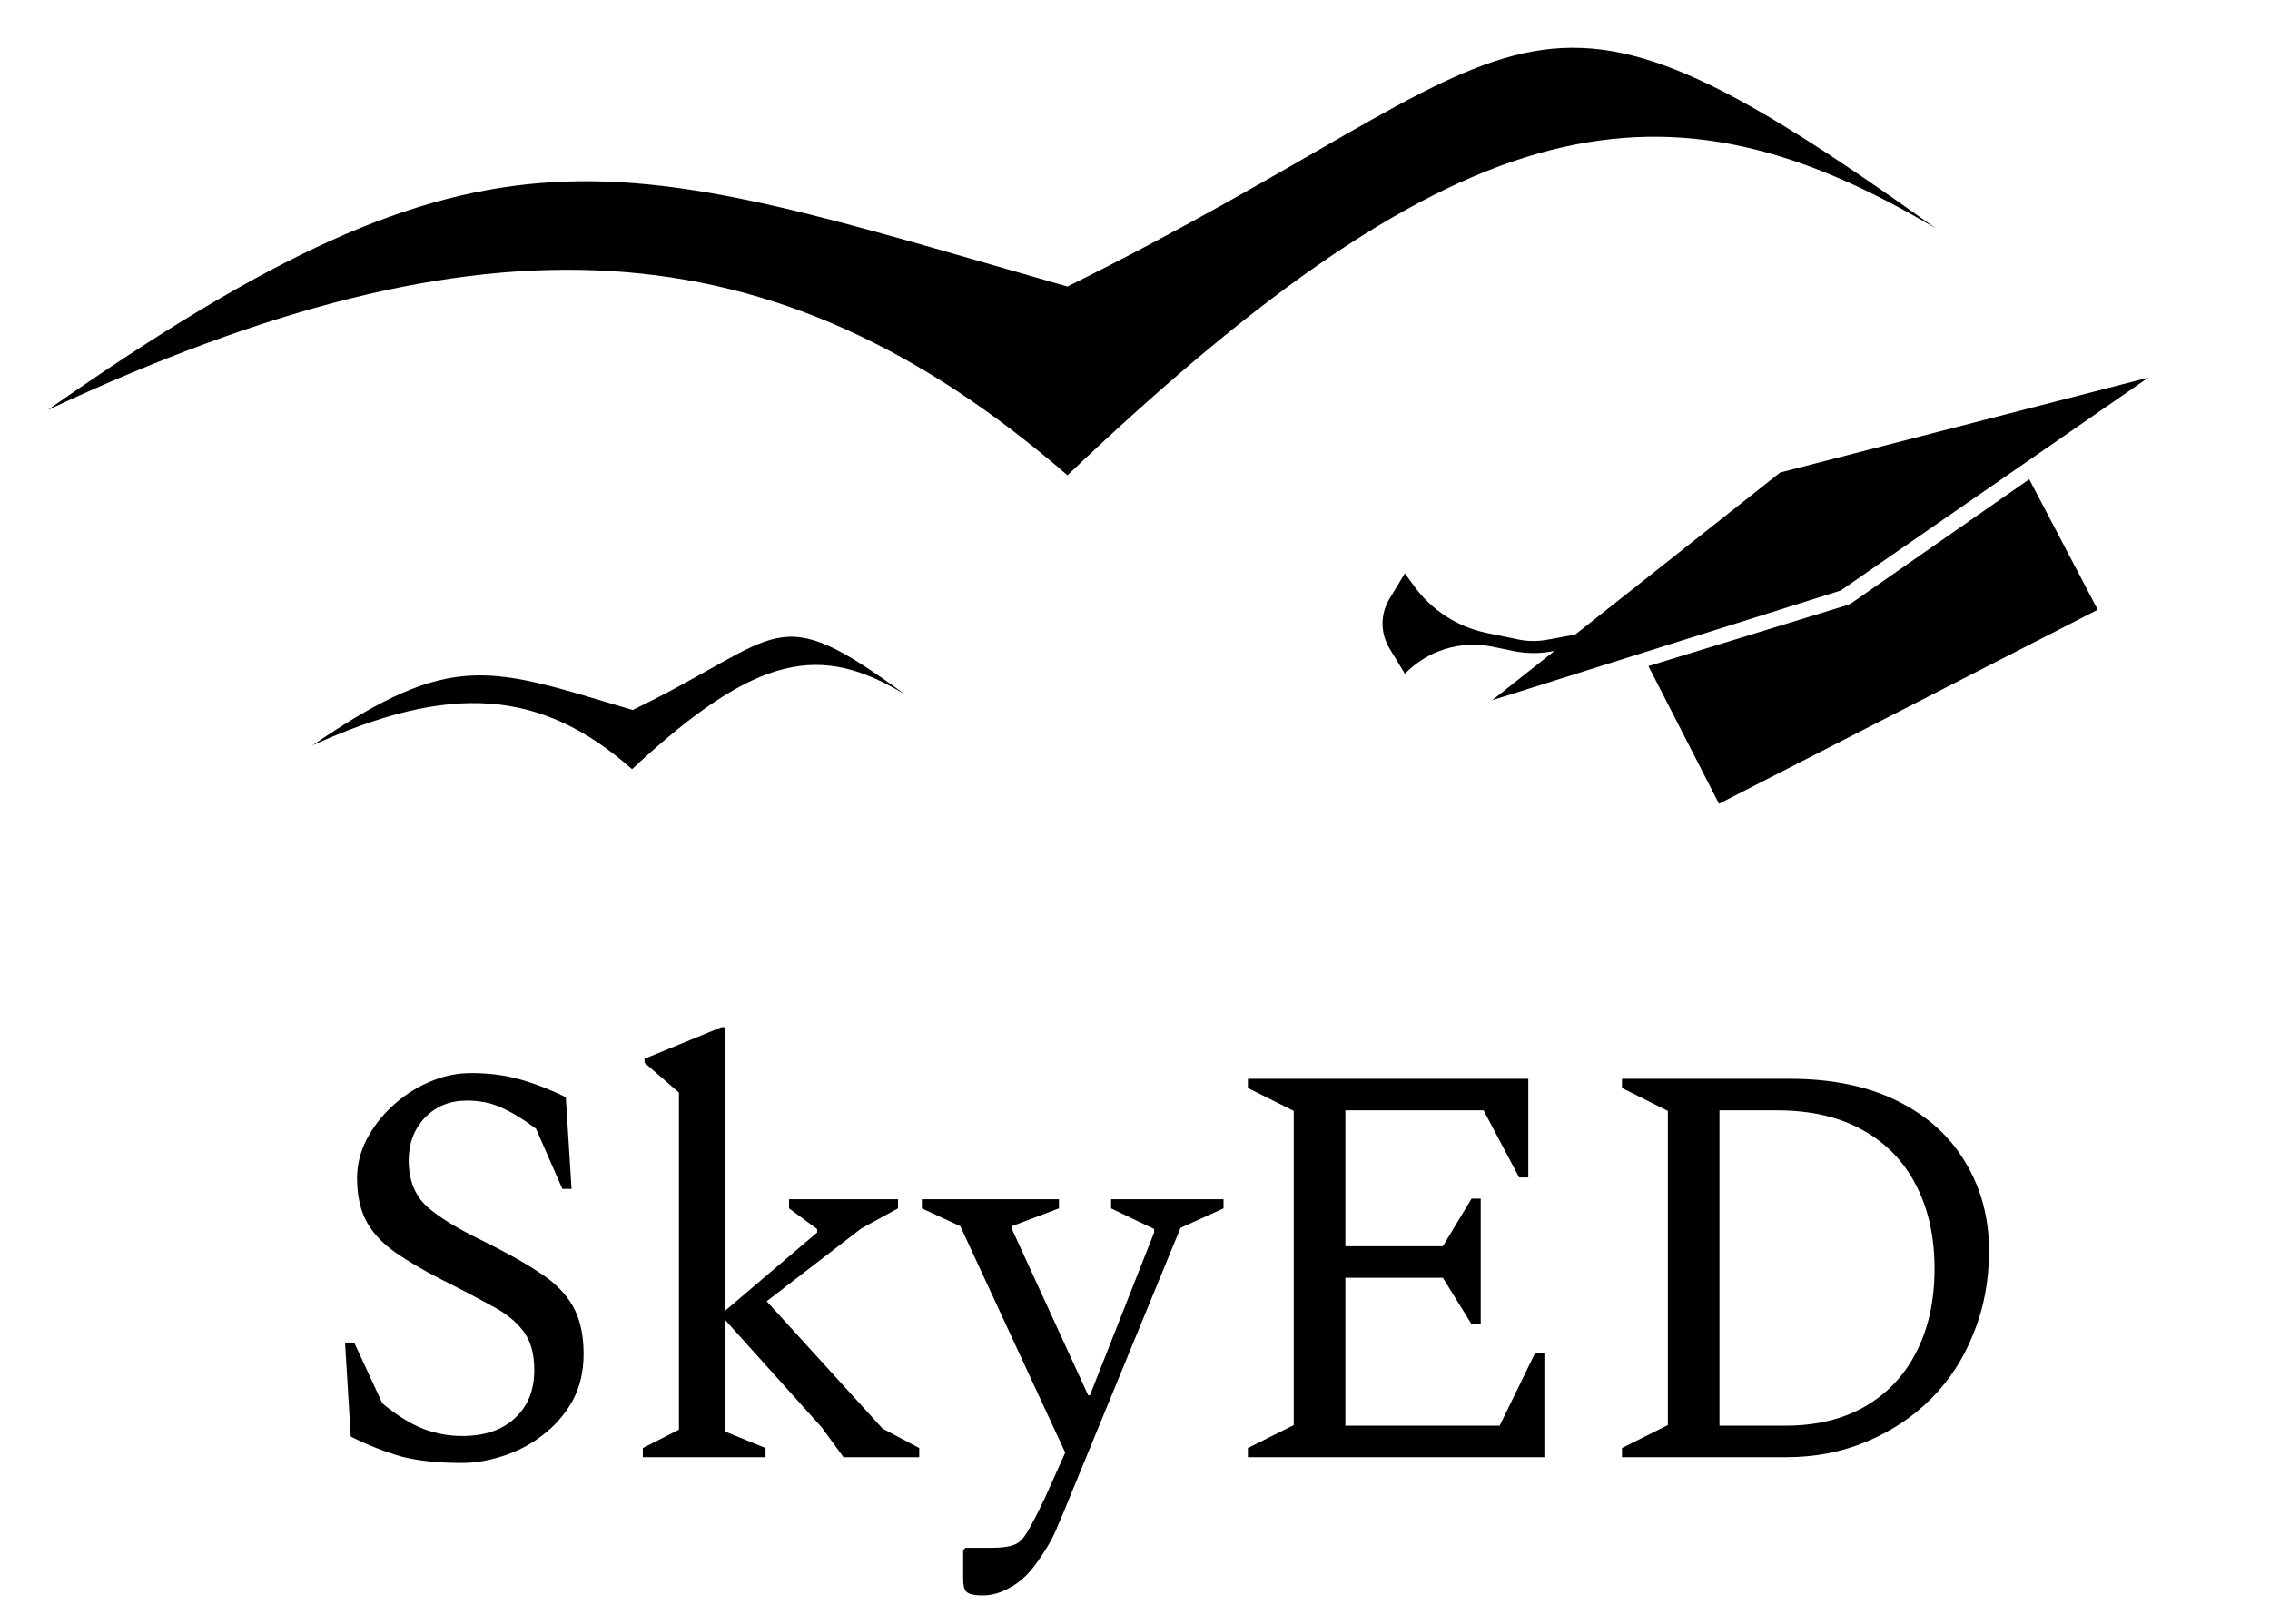 <svg width="190" height="136" viewBox="0 0 190 136" fill="none" xmlns="http://www.w3.org/2000/svg">
<g filter="url(#filter0_d_86_2)">
<path d="M162.037 15.125C139.547 1.752 122.528 4.184 89.347 35.791C64.784 14.517 40.47 13.301 4 30.321C41.328 4.184 51.053 9.046 89.347 19.988C129.822 -0.071 126.425 -10.404 162.037 15.125Z" fill="black"/>
<path d="M75.768 54.154C68.758 49.886 63.412 50.593 52.901 60.398C45.266 53.645 37.644 53.184 26.15 58.403C37.943 50.327 40.978 51.884 52.953 55.441C65.713 49.282 64.682 46.03 75.768 54.154Z" fill="black"/>
<path d="M124.895 54.622L149.003 35.559L179.813 27.615L154.067 45.439L124.895 54.622Z" fill="black"/>
<path d="M137.974 51.766L154.673 46.642C154.772 46.611 154.866 46.566 154.952 46.506L169.848 36.123L175.58 47.047L143.881 63.293L137.974 51.766Z" fill="black"/>
<path d="M117.587 44.001L118.363 45.07C119.827 47.088 121.991 48.486 124.432 48.99L127.065 49.535C127.859 49.699 128.677 49.708 129.474 49.563L136.302 48.317C136.62 48.259 136.912 48.503 136.912 48.826V48.826C136.912 49.076 136.734 49.29 136.488 49.335L129.902 50.536C128.822 50.733 127.714 50.72 126.639 50.498L124.936 50.146C122.26 49.593 119.487 50.447 117.587 52.411V52.411L116.295 50.276C115.526 49.003 115.526 47.409 116.295 46.136L117.587 44.001Z" fill="black"/>
<g filter="url(#filter1_d_86_2)">
<path d="M38.672 114.48C36.688 114.48 35.008 114.304 33.632 113.952C32.256 113.568 30.832 113.008 29.36 112.272L28.88 104.4H29.648L32 109.488C33.152 110.448 34.272 111.152 35.36 111.6C36.448 112.016 37.552 112.224 38.672 112.224C40.56 112.224 42.032 111.728 43.088 110.736C44.176 109.744 44.72 108.4 44.72 106.704C44.72 105.296 44.4 104.192 43.76 103.392C43.152 102.592 42.256 101.888 41.072 101.28C39.92 100.64 38.544 99.92 36.944 99.12C35.44 98.352 34.16 97.6 33.104 96.864C32.048 96.128 31.248 95.28 30.704 94.32C30.16 93.328 29.888 92.096 29.888 90.624C29.888 89.536 30.144 88.48 30.656 87.456C31.2 86.4 31.92 85.456 32.816 84.624C33.744 83.76 34.768 83.088 35.888 82.608C37.04 82.096 38.224 81.84 39.44 81.84C40.912 81.84 42.272 82.016 43.52 82.368C44.768 82.72 46.048 83.216 47.36 83.856L47.84 91.536H47.072L44.864 86.496C43.744 85.664 42.768 85.072 41.936 84.72C41.104 84.336 40.144 84.144 39.056 84.144C37.648 84.144 36.48 84.624 35.552 85.584C34.656 86.544 34.208 87.728 34.208 89.136C34.208 90.768 34.704 92.048 35.696 92.976C36.688 93.872 38.24 94.832 40.352 95.856C42.304 96.816 43.904 97.712 45.152 98.544C46.4 99.344 47.328 100.272 47.936 101.328C48.544 102.384 48.848 103.728 48.848 105.36C48.848 106.864 48.528 108.192 47.888 109.344C47.248 110.464 46.416 111.408 45.392 112.176C44.4 112.944 43.296 113.52 42.08 113.904C40.896 114.288 39.76 114.48 38.672 114.48ZM53.804 114V113.232L56.828 111.696V83.472L53.948 80.976V80.64L60.38 78H60.668V101.76L68.396 95.184V94.896L66.044 93.168V92.4H75.164V93.168L72.092 94.848L64.172 100.944L73.868 111.6L76.94 113.232V114H70.604L68.78 111.504L60.668 102.48V111.84L64.076 113.232V114H53.804ZM82.25 125.568C81.514 125.568 81.05 125.456 80.858 125.232C80.698 125.04 80.618 124.688 80.618 124.176V121.776L80.81 121.584H83.018C83.818 121.584 84.426 121.504 84.842 121.344C85.258 121.216 85.642 120.848 85.994 120.24C86.346 119.664 86.842 118.704 87.482 117.36L89.162 113.616L80.378 94.656L77.162 93.168V92.4H88.634V93.168L84.698 94.656V94.896L91.082 108.816H91.226L96.602 95.184V94.896L93.002 93.168V92.4H102.41V93.168L98.81 94.8L89.354 117.792C89.066 118.528 88.81 119.136 88.586 119.616C88.394 120.128 88.17 120.608 87.914 121.056C87.658 121.536 87.29 122.112 86.81 122.784C86.17 123.712 85.45 124.4 84.65 124.848C83.85 125.328 83.05 125.568 82.25 125.568ZM104.448 114V113.232L108.288 111.312V85.008L104.448 83.088V82.32H127.92V90.576H127.152L124.176 84.96H112.608V96.336H120.768L123.168 92.352H123.936V102.864H123.168L120.768 98.976H112.608V111.36H125.52L128.496 105.264H129.264V114H104.448ZM135.761 114V113.232L139.601 111.312V85.008L135.761 83.088V82.32H149.825C153.345 82.32 156.353 82.944 158.849 84.192C161.345 85.44 163.233 87.152 164.513 89.328C165.825 91.504 166.481 93.968 166.481 96.72C166.481 99.216 166.049 101.52 165.185 103.632C164.353 105.744 163.169 107.568 161.633 109.104C160.097 110.64 158.289 111.84 156.209 112.704C154.161 113.568 151.921 114 149.489 114H135.761ZM148.721 84.96H143.921V111.36H149.441C152.001 111.36 154.209 110.832 156.065 109.776C157.953 108.688 159.393 107.168 160.385 105.216C161.409 103.232 161.921 100.896 161.921 98.208C161.921 95.552 161.409 93.232 160.385 91.248C159.361 89.232 157.857 87.68 155.873 86.592C153.921 85.504 151.537 84.96 148.721 84.96Z" fill="black"/>
</g>
</g>
<defs>
<filter id="filter0_d_86_2" x="0" y="0" width="183.813" height="133.568" filterUnits="userSpaceOnUse" color-interpolation-filters="sRGB">
<feFlood flood-opacity="0" result="BackgroundImageFix"/>
<feColorMatrix in="SourceAlpha" type="matrix" values="0 0 0 0 0 0 0 0 0 0 0 0 0 0 0 0 0 0 127 0" result="hardAlpha"/>
<feOffset dy="4"/>
<feGaussianBlur stdDeviation="2"/>
<feComposite in2="hardAlpha" operator="out"/>
<feColorMatrix type="matrix" values="0 0 0 0 0 0 0 0 0 0 0 0 0 0 0 0 0 0 0.25 0"/>
<feBlend mode="normal" in2="BackgroundImageFix" result="effect1_dropShadow_86_2"/>
<feBlend mode="normal" in="SourceGraphic" in2="effect1_dropShadow_86_2" result="shape"/>
</filter>
<filter id="filter1_d_86_2" x="24.88" y="78" width="145.601" height="55.568" filterUnits="userSpaceOnUse" color-interpolation-filters="sRGB">
<feFlood flood-opacity="0" result="BackgroundImageFix"/>
<feColorMatrix in="SourceAlpha" type="matrix" values="0 0 0 0 0 0 0 0 0 0 0 0 0 0 0 0 0 0 127 0" result="hardAlpha"/>
<feOffset dy="4"/>
<feGaussianBlur stdDeviation="2"/>
<feComposite in2="hardAlpha" operator="out"/>
<feColorMatrix type="matrix" values="0 0 0 0 0 0 0 0 0 0 0 0 0 0 0 0 0 0 0.25 0"/>
<feBlend mode="normal" in2="BackgroundImageFix" result="effect1_dropShadow_86_2"/>
<feBlend mode="normal" in="SourceGraphic" in2="effect1_dropShadow_86_2" result="shape"/>
</filter>
</defs>
</svg>
